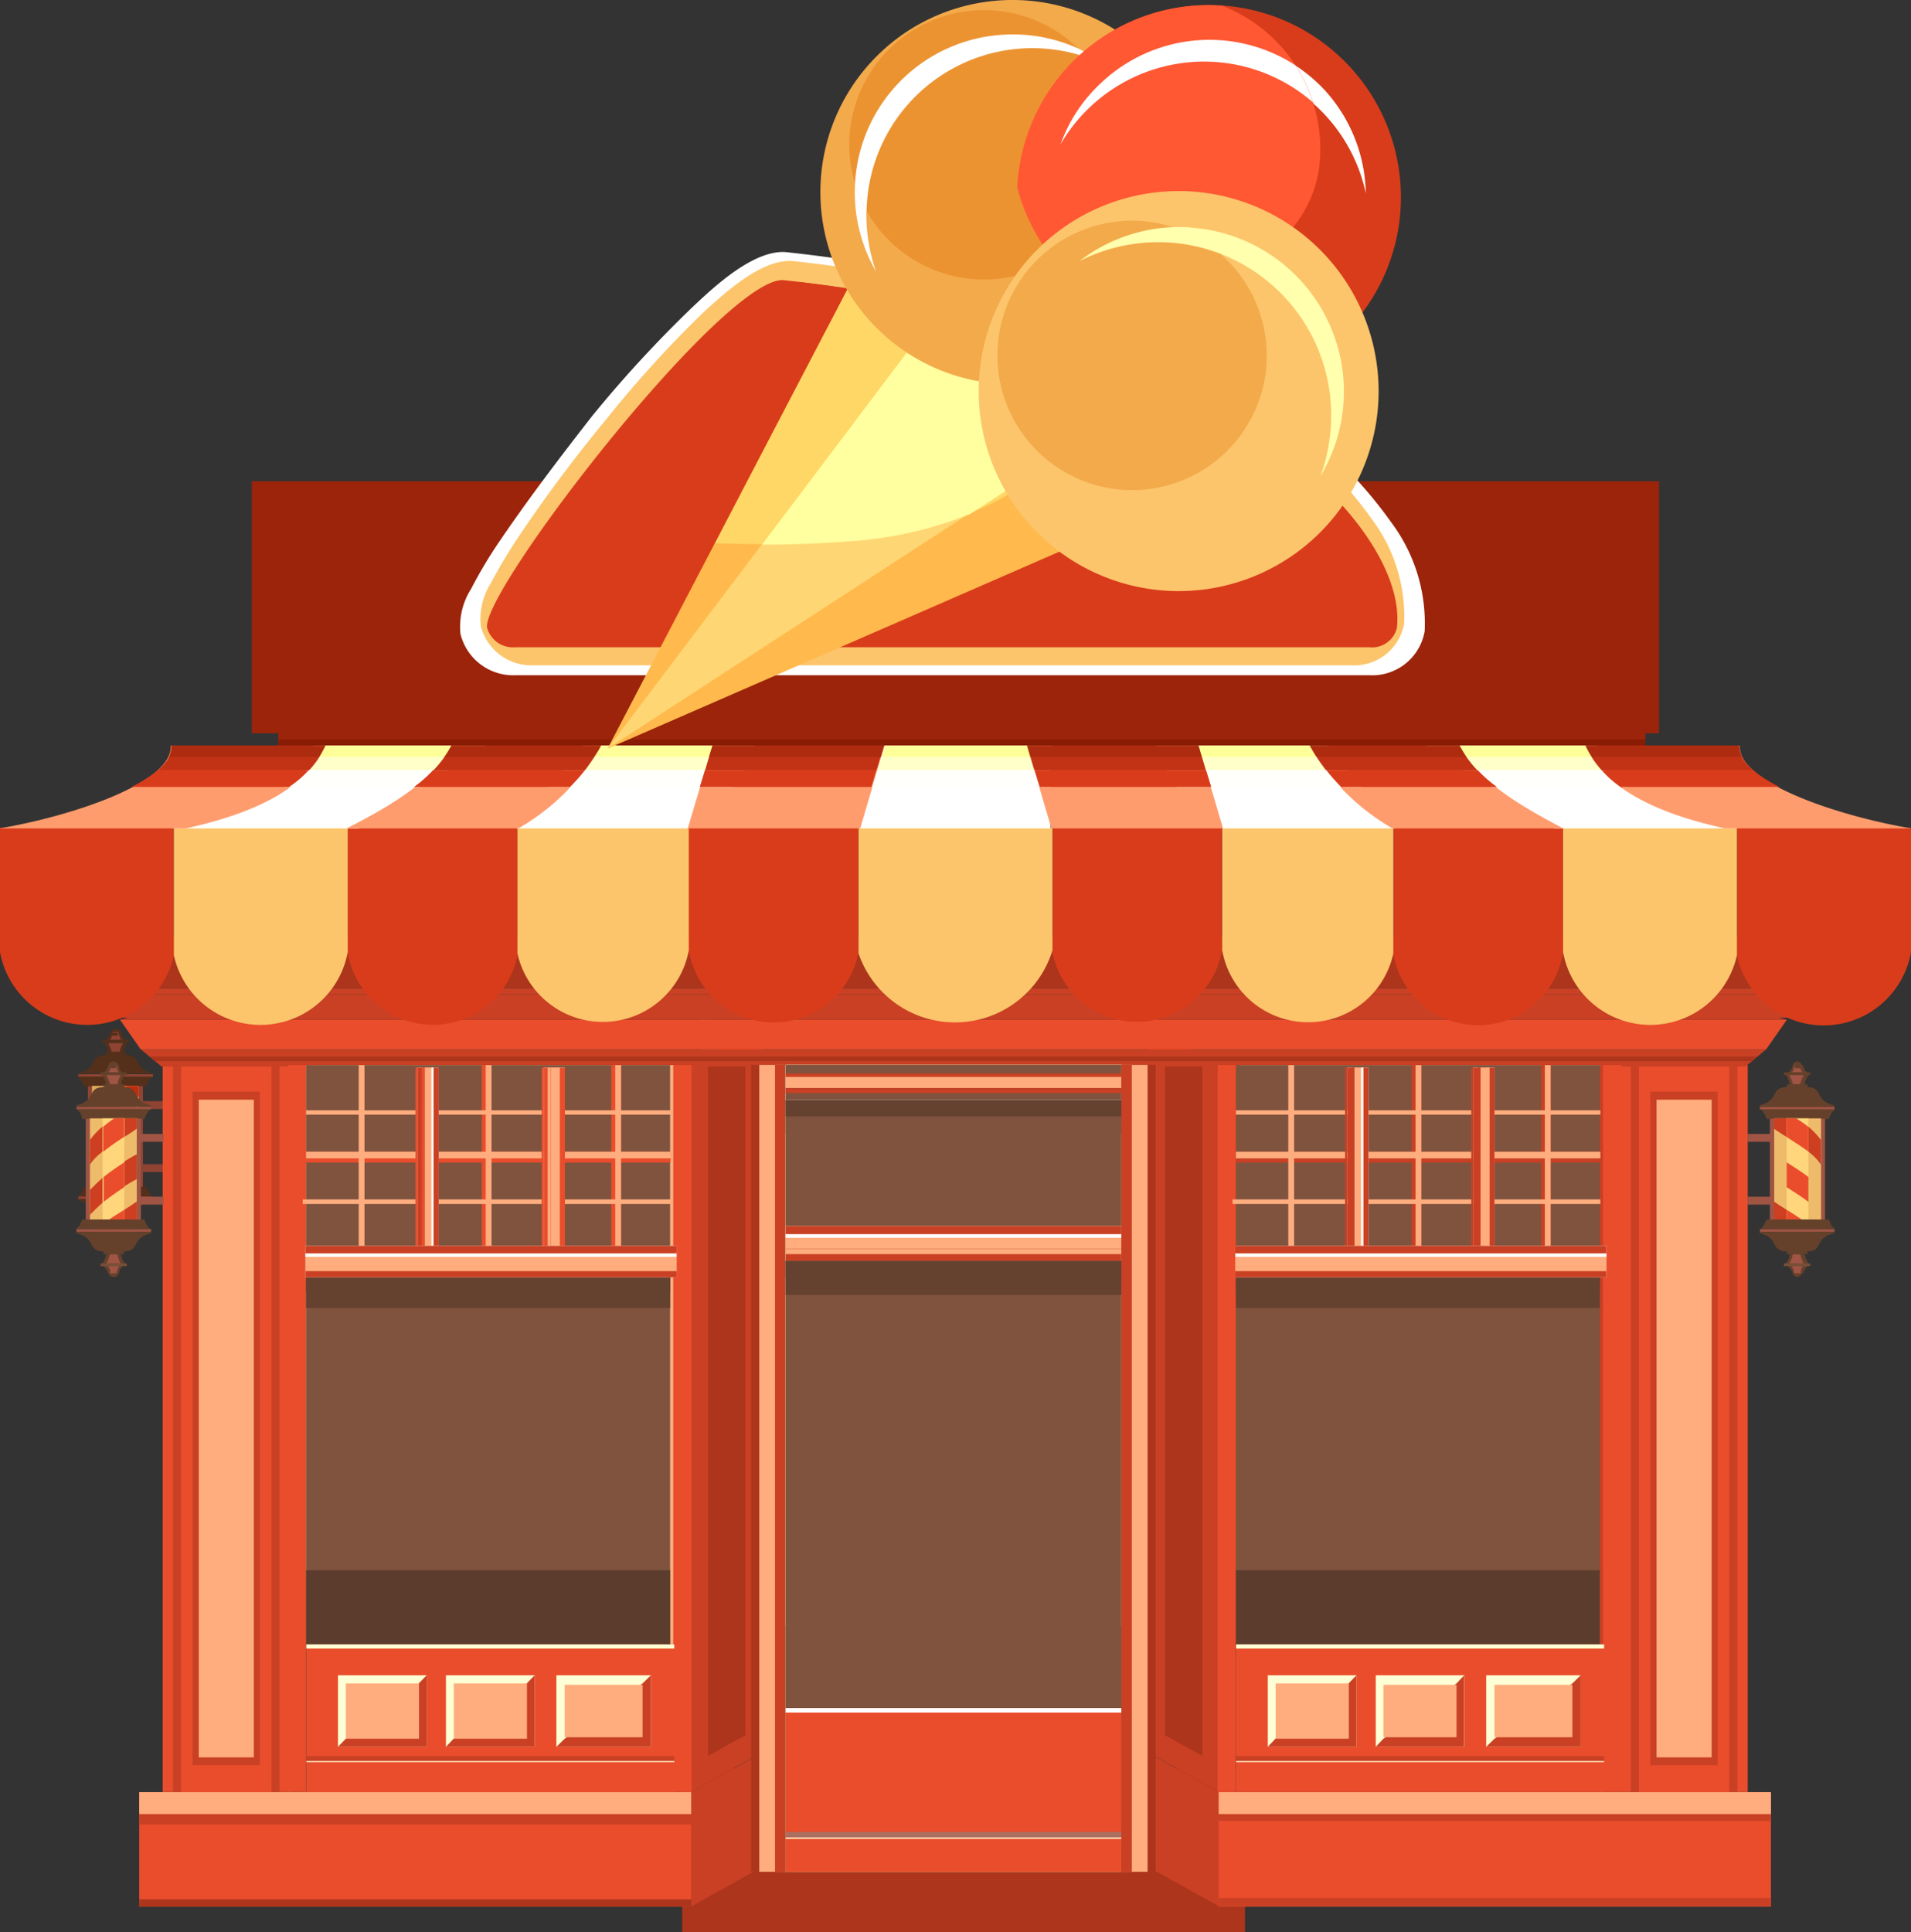 <svg id="Layer_1" data-name="Layer 1" xmlns="http://www.w3.org/2000/svg" viewBox="0 0 92.22 93.22"><rect x="0" y="0" width="92.22" height="93.22" fill="#333333" stroke="none"/><defs><style>.cls-1,.cls-4{fill:#54301a;}.cls-1,.cls-10,.cls-12,.cls-16,.cls-17,.cls-18,.cls-19,.cls-2,.cls-20,.cls-21,.cls-22,.cls-29,.cls-30,.cls-34,.cls-38,.cls-41,.cls-42,.cls-43,.cls-44,.cls-45,.cls-46,.cls-47,.cls-48,.cls-49,.cls-50,.cls-51,.cls-52,.cls-53,.cls-54,.cls-55,.cls-56,.cls-6,.cls-8{fill-rule:evenodd;}.cls-2,.cls-3{fill:#8f4333;}.cls-5{fill:#ddaa59;}.cls-6{fill:#bd2e10;}.cls-41,.cls-7{fill:#fcc56b;}.cls-8{fill:#d93c1b;}.cls-9{fill:#663e26;}.cls-10{fill:#935732;}.cls-11,.cls-16{fill:#ac351c;}.cls-12,.cls-14{fill:#c94024;}.cls-13,.cls-17{fill:#ea4d2c;}.cls-15,.cls-19{fill:#ffad7e;}.cls-18{fill:#753b16;}.cls-20{fill:#fff598;}.cls-21,.cls-37{fill:#f5f5b1;}.cls-22,.cls-28{fill:#7f533e;}.cls-23{fill:#ab6f60;}.cls-24{fill:#ffffd5;}.cls-25,.cls-42{fill:#fff;}.cls-26{fill:#654130;}.cls-27{fill:#fffff5;}.cls-29,.cls-32{fill:#65412b;}.cls-30,.cls-31{fill:#a05444;}.cls-33{fill:#eebb6a;}.cls-34{fill:#ce3f21;}.cls-35{fill:#ffd67c;}.cls-36{fill:#774f37;}.cls-38{fill:#5c3c2d;}.cls-39{fill:#9b240b;}.cls-40{fill:#891c04;}.cls-43{fill:#ff9c6d;}.cls-44{fill:#fffffb;}.cls-45{fill:#ffffc9;}.cls-46{fill:#c23315;}.cls-47{fill:#ffff9a;}.cls-48{fill:#ad2b0f;}.cls-49{fill:#ffb94c;}.cls-50{fill:#ffd674;}.cls-51{fill:#ffd767;}.cls-52{fill:#ffff9f;}.cls-53{fill:#f3aa4b;}.cls-54{fill:#ec9331;}.cls-55{fill:#ff5833;}.cls-56{fill:#ffffad;}</style></defs><path class="cls-1" d="M6.07,49.86a.23.23,0,1,1,0,.45.22.22,0,0,1-.22-.22A.22.22,0,0,1,6.07,49.86Z" transform="translate(-0.49 -0.21)"/><path class="cls-1" d="M6.07,49.86c.08,0,.15.1.15.23s-.07.22-.15.22-.14-.1-.14-.22S6,49.86,6.07,49.86Z" transform="translate(-0.49 -0.21)"/><path class="cls-1" d="M6.56,50.39h-1A.69.69,0,0,0,5.83,50h.49A.64.64,0,0,0,6.56,50.39Z" transform="translate(-0.49 -0.21)"/><path class="cls-1" d="M5.77,50.18,5.83,50h.49a.35.35,0,0,0,.06.14H5.77Z" transform="translate(-0.49 -0.21)"/><path class="cls-2" d="M6.35,50.39H5.8A.77.77,0,0,0,5.93,50h.28A.78.78,0,0,0,6.35,50.39Z" transform="translate(-0.49 -0.21)"/><path class="cls-1" d="M5.9,50.18a.58.58,0,0,0,0-.14h.28a.57.57,0,0,0,0,.14H5.9Z" transform="translate(-0.49 -0.21)"/><rect class="cls-3" x="3.78" y="51.83" width="3.6" height="0.13"/><rect class="cls-3" x="4.48" y="51.83" width="2.21" height="0.13"/><path class="cls-1" d="M7.55,52.63h-3a1.72,1.72,0,0,0-.09-.19.57.57,0,0,0-.23-.28h3.6A1,1,0,0,0,7.55,52.63Z" transform="translate(-0.49 -0.21)"/><path class="cls-1" d="M4.27,52h3.6V52c-1-.23-.47-.87-1.33-.89H5.61c-.86,0-.34.66-1.34.89Z" transform="translate(-0.49 -0.21)"/><path class="cls-1" d="M5,52H7.18c-.77-.16-.39-.94-.87-1H5.84C5.36,51.1,5.74,51.88,5,52Z" transform="translate(-0.49 -0.21)"/><path class="cls-1" d="M6.91,52.63H5.24c0-.07,0-.14-.06-.19a.44.44,0,0,0-.07-.19l-.06-.09h2A1.26,1.26,0,0,0,6.91,52.63Z" transform="translate(-0.49 -0.21)"/><path class="cls-1" d="M6.43,51H5.72a1.42,1.42,0,0,0-.19-.46H6.62A1,1,0,0,0,6.43,51Z" transform="translate(-0.49 -0.21)"/><path class="cls-2" d="M6.26,51H5.89a2.75,2.75,0,0,0-.17-.46h.71A1.08,1.08,0,0,0,6.26,51Z" transform="translate(-0.49 -0.21)"/><rect class="cls-4" x="5.08" y="50.75" width="1" height="0.13"/><rect class="cls-4" x="5.28" y="50.75" width="0.61" height="0.13"/><rect class="cls-4" x="4.95" y="50.17" width="1.27" height="0.13"/><rect class="cls-4" x="5.2" y="50.17" width="0.78" height="0.13"/><rect class="cls-3" x="4.24" y="52.41" width="2.66" height="4.91"/><rect class="cls-5" x="4.44" y="52.39" width="2.26" height="4.95"/><path class="cls-6" d="M7.19,56.61v.94H5.76C6.23,57.22,6.78,56.91,7.19,56.61Z" transform="translate(-0.49 -0.21)"/><path class="cls-6" d="M6.12,52.6H7.19v.5c-.72.52-1.89,1.09-2.26,1.74v-1.2A3.66,3.66,0,0,1,6.12,52.6Z" transform="translate(-0.49 -0.21)"/><path class="cls-6" d="M7.19,54.32v1.2c-.72.52-1.89,1.09-2.26,1.74v-1.2C5.3,55.42,6.47,54.84,7.19,54.32Z" transform="translate(-0.49 -0.21)"/><rect class="cls-7" x="5.05" y="52.39" width="1.05" height="4.95"/><path class="cls-8" d="M6.58,57.55H5.76c.26-.19.55-.37.82-.54Z" transform="translate(-0.49 -0.21)"/><path class="cls-8" d="M6.12,52.6h.46v.9c-.35.23-.73.46-1,.71V53A6.79,6.79,0,0,1,6.12,52.6Z" transform="translate(-0.49 -0.21)"/><path class="cls-8" d="M6.58,55.92c-.35.23-.73.46-1,.71v-1.2c.32-.25.7-.48,1-.71Z" transform="translate(-0.49 -0.21)"/><path class="cls-1" d="M6.07,60.25A.23.23,0,0,0,6.3,60a.22.22,0,0,0-.23-.22.22.22,0,0,0-.22.22A.23.23,0,0,0,6.07,60.25Z" transform="translate(-0.49 -0.21)"/><path class="cls-1" d="M6.07,60.25c.08,0,.15-.11.15-.23s-.07-.22-.15-.22-.14.1-.14.22S6,60.25,6.07,60.25Z" transform="translate(-0.49 -0.21)"/><path class="cls-1" d="M6.56,59.72h-1a.65.65,0,0,1,.24.35h.49A.64.64,0,0,1,6.56,59.72Z" transform="translate(-0.49 -0.21)"/><path class="cls-1" d="M5.77,59.93l.06.14h.49a.35.35,0,0,1,.06-.14H5.77Z" transform="translate(-0.49 -0.21)"/><path class="cls-2" d="M6.35,59.72H5.8a.73.73,0,0,1,.13.35h.28A.78.78,0,0,1,6.35,59.72Z" transform="translate(-0.49 -0.21)"/><path class="cls-2" d="M5.9,59.93a.58.58,0,0,1,0,.14h.28a.57.57,0,0,1,0-.14H5.9Z" transform="translate(-0.49 -0.21)"/><rect class="cls-3" x="3.78" y="57.73" width="3.6" height="0.13"/><rect class="cls-3" x="4.48" y="57.73" width="2.21" height="0.13"/><path class="cls-1" d="M7.55,57.48h-3l-.09.19a.44.44,0,0,1-.12.19.26.26,0,0,1-.11.08h3.6C7.77,57.9,7.66,57.73,7.55,57.48Z" transform="translate(-0.49 -0.21)"/><path class="cls-1" d="M4.27,58.07h3.6v.06c-1,.24-.47.88-1.33.89H5.61c-.86,0-.34-.65-1.34-.89Z" transform="translate(-0.49 -0.21)"/><path class="cls-1" d="M5,58.07H7.18c-.77.15-.39.93-.87,1H5.84C5.36,59,5.74,58.22,5,58.07Z" transform="translate(-0.49 -0.21)"/><path class="cls-1" d="M6.91,57.48H5.24l-.06.19a.44.44,0,0,1-.07.19.18.18,0,0,1-.06.08h2A1.11,1.11,0,0,1,6.91,57.48Z" transform="translate(-0.49 -0.21)"/><path class="cls-1" d="M6.43,59.15H5.72a1.42,1.42,0,0,1-.19.46H6.62A1,1,0,0,1,6.43,59.15Z" transform="translate(-0.49 -0.21)"/><path class="cls-2" d="M6.26,59.15H5.89a2.75,2.75,0,0,1-.17.46h.71A1.08,1.08,0,0,1,6.26,59.15Z" transform="translate(-0.49 -0.21)"/><rect class="cls-4" x="5.08" y="58.81" width="1" height="0.13"/><rect class="cls-9" x="4.95" y="59.39" width="1.27" height="0.13"/><rect class="cls-9" x="5.2" y="59.39" width="0.78" height="0.13"/><rect class="cls-3" x="6.81" y="53.13" width="1.18" height="0.38"/><rect class="cls-3" x="6.81" y="56.17" width="1.18" height="0.38"/><polygon class="cls-10" points="33.87 49.14 35.66 49.65 35.66 82.15 33.87 83.15 33.87 49.14"/><rect class="cls-11" x="32.92" y="85.32" width="27.16" height="7.91"/><polygon class="cls-12" points="33.37 51.38 36.77 49.49 36.77 84.56 33.37 86.45 33.37 51.38"/><rect class="cls-13" x="7.85" y="51.39" width="6.14" height="35.07"/><rect class="cls-14" x="8.35" y="51.39" width="5.14" height="35.07"/><rect class="cls-13" x="8.74" y="51.39" width="4.36" height="35.07"/><rect class="cls-14" x="9.29" y="52.67" width="3.25" height="32.5"/><rect class="cls-13" x="6.72" y="86.47" width="26.65" height="5.52"/><rect class="cls-15" x="6.72" y="86.47" width="26.65" height="1.06"/><rect class="cls-14" x="6.72" y="87.53" width="26.65" height="0.5"/><rect class="cls-11" x="6.72" y="91.64" width="26.65" height="0.35"/><polygon class="cls-12" points="35.08 85.51 36.78 84.56 36.78 90.08 33.36 91.98 33.36 86.47 35.08 85.51"/><polygon class="cls-16" points="35.08 50.97 35.97 51.22 35.97 83.72 35.08 84.21 34.17 84.72 34.17 50.71 35.08 50.97"/><polygon class="cls-12" points="55.41 90.08 58.83 91.98 58.83 86.47 55.41 84.56 55.41 90.08"/><polygon class="cls-12" points="58.82 51.38 55.42 49.49 55.42 84.56 58.82 86.45 58.82 51.38"/><polygon class="cls-16" points="58.02 50.71 56.22 51.22 56.22 83.72 58.02 84.72 58.02 50.71"/><rect class="cls-13" x="78.2" y="51.39" width="6.14" height="35.07"/><rect class="cls-14" x="78.7" y="51.39" width="5.14" height="35.07"/><rect class="cls-13" x="79.09" y="51.39" width="4.36" height="35.07"/><rect class="cls-14" x="79.64" y="52.67" width="3.25" height="32.5"/><rect class="cls-15" x="79.94" y="53.06" width="2.66" height="31.73"/><rect class="cls-13" x="58.81" y="86.47" width="26.65" height="5.52"/><rect class="cls-15" x="58.81" y="86.47" width="26.65" height="1.06"/><rect class="cls-14" x="58.81" y="91.58" width="26.65" height="0.4"/><rect class="cls-14" x="58.81" y="87.53" width="26.65" height="0.33"/><polygon class="cls-12" points="84.23 51.46 7.8 51.46 6.79 50.63 85.23 50.63 84.23 51.46"/><polygon class="cls-16" points="7.47 51.2 7.21 50.98 84.81 50.98 84.55 51.2 7.47 51.2"/><polygon class="cls-17" points="86.23 49.2 5.79 49.2 6.79 50.63 85.23 50.63 86.23 49.2"/><polygon class="cls-12" points="86.23 49.2 5.79 49.2 6.79 48.93 85.23 48.93 86.23 49.2"/><polygon class="cls-18" points="74.84 48.76 17.18 48.76 17.9 48.49 74.13 48.49 74.84 48.76"/><rect class="cls-14" x="4.61" y="47.98" width="82.8" height="1.12"/><rect class="cls-14" x="4.61" y="47.68" width="82.8" height="0.3"/><rect class="cls-11" x="4.61" y="45.15" width="82.8" height="2.53"/><polygon class="cls-16" points="55.77 51.38 36.25 51.38 36.25 82.74 36.25 90.31 55.77 90.31 55.77 51.38"/><polygon class="cls-19" points="55.38 51.38 36.64 51.38 36.64 82.74 36.64 90.31 55.38 90.31 55.38 51.38"/><polygon class="cls-12" points="54.62 51.38 37.4 51.38 37.4 82.74 37.4 90.31 54.62 90.31 54.62 51.38"/><polygon class="cls-20" points="37.91 90.31 54.11 90.31 54.11 51.38 37.91 51.38 37.91 82.74 37.91 90.31"/><polygon class="cls-21" points="37.91 90.31 54.11 90.31 54.11 51.38 37.91 51.38 37.91 82.74 37.91 90.31"/><polygon class="cls-22" points="37.91 90.31 54.11 90.31 54.11 51.38 37.91 51.38 37.91 82.74 37.91 90.31"/><polygon class="cls-22" points="54.11 78.44 37.91 78.44 37.91 82.74 37.91 90.31 54.11 90.31 54.11 78.44"/><polygon class="cls-17" points="54.11 82.41 37.91 82.41 37.91 82.74 37.91 90.31 54.11 90.31 54.11 82.41"/><rect class="cls-13" x="37.91" y="88.66" width="16.2" height="1.65"/><rect class="cls-23" x="37.91" y="88.39" width="16.2" height="0.27"/><rect class="cls-24" x="37.91" y="88.66" width="16.2" height="0.06"/><rect class="cls-25" x="37.91" y="82.41" width="16.2" height="0.22"/><rect class="cls-26" x="37.91" y="60.83" width="16.2" height="1.65"/><rect class="cls-26" x="37.91" y="60.83" width="16.2" height="0.81"/><rect class="cls-27" x="37.91" y="59.15" width="16.2" height="1.68"/><rect class="cls-14" x="37.91" y="59.15" width="16.2" height="1.68"/><rect class="cls-15" x="37.91" y="59.55" width="16.2" height="0.71"/><rect class="cls-15" x="37.91" y="60.27" width="16.2" height="0.24"/><rect class="cls-25" x="37.91" y="59.55" width="16.2" height="0.17"/><rect class="cls-28" x="37.91" y="53.06" width="16.2" height="1.64"/><rect class="cls-26" x="37.91" y="53.06" width="16.2" height="0.81"/><rect class="cls-27" x="37.91" y="51.38" width="16.2" height="1.68"/><rect class="cls-28" x="37.91" y="51.38" width="16.2" height="1.68"/><rect class="cls-15" x="37.91" y="51.79" width="16.2" height="0.71"/><rect class="cls-14" x="37.91" y="52.5" width="16.2" height="0.24"/><rect class="cls-14" x="37.91" y="51.79" width="16.2" height="0.17"/><path class="cls-29" d="M87.22,51.43a.22.22,0,0,0-.22.23.22.22,0,0,0,.44,0A.22.22,0,0,0,87.22,51.43Z" transform="translate(-0.49 -0.21)"/><path class="cls-29" d="M87.22,51.43c-.08,0-.14.1-.14.23s.06.22.14.22.14-.1.14-.22S87.3,51.43,87.22,51.43Z" transform="translate(-0.49 -0.21)"/><path class="cls-29" d="M86.74,52h1a.62.62,0,0,1-.23-.35H87A.67.67,0,0,1,86.74,52Z" transform="translate(-0.49 -0.21)"/><path class="cls-29" d="M87.52,51.75a.58.58,0,0,1,0-.14H87a.58.58,0,0,1,0,.14h.6Z" transform="translate(-0.49 -0.21)"/><path class="cls-30" d="M86.94,52h.56a.68.68,0,0,1-.14-.35h-.28A.78.78,0,0,1,86.94,52Z" transform="translate(-0.49 -0.21)"/><path class="cls-29" d="M87.39,51.75l0-.14h-.28l0,.14h.34Z" transform="translate(-0.49 -0.21)"/><rect class="cls-31" x="84.93" y="53.4" width="3.6" height="0.13"/><rect class="cls-31" x="85.63" y="53.4" width="2.2" height="0.13"/><path class="cls-29" d="M85.74,54.2h3l.09-.19a.38.38,0,0,1,.13-.19.28.28,0,0,1,.1-.09h-3.6A1,1,0,0,1,85.74,54.2Z" transform="translate(-0.49 -0.21)"/><path class="cls-29" d="M89,53.61h-3.6v-.07c1-.23.47-.87,1.33-.88h.94c.86,0,.33.65,1.33.88Z" transform="translate(-0.49 -0.21)"/><path class="cls-29" d="M88.32,53.61h-2.2c.76-.16.38-.94.86-1h.47C87.93,52.67,87.56,53.45,88.32,53.61Z" transform="translate(-0.49 -0.21)"/><path class="cls-29" d="M86.38,54.2h1.68a1.05,1.05,0,0,1,0-.19.44.44,0,0,1,.07-.19l.06-.09h-2A1.1,1.1,0,0,1,86.38,54.2Z" transform="translate(-0.49 -0.21)"/><path class="cls-29" d="M86.86,52.53h.71a1.41,1.41,0,0,1,.2-.46h-1.1A1,1,0,0,1,86.86,52.53Z" transform="translate(-0.49 -0.21)"/><path class="cls-30" d="M87,52.53h.36a2.75,2.75,0,0,1,.17-.46h-.71A1,1,0,0,1,87,52.53Z" transform="translate(-0.49 -0.21)"/><rect class="cls-32" x="86.23" y="52.32" width="1" height="0.13"/><rect class="cls-32" x="86.42" y="52.32" width="0.61" height="0.13"/><rect class="cls-32" x="86.09" y="51.74" width="1.27" height="0.13"/><rect class="cls-32" x="86.34" y="51.74" width="0.78" height="0.13"/><rect class="cls-31" x="85.41" y="53.98" width="2.66" height="4.91"/><rect class="cls-33" x="85.62" y="53.96" width="2.26" height="4.95"/><path class="cls-34" d="M86.1,58.18v.94h1.44C87.07,58.79,86.51,58.48,86.1,58.18Z" transform="translate(-0.49 -0.21)"/><path class="cls-34" d="M87.17,54.17H86.1v.5c.73.52,1.89,1.09,2.26,1.74v-1.2A3.67,3.67,0,0,0,87.17,54.17Z" transform="translate(-0.49 -0.21)"/><rect class="cls-35" x="86.22" y="53.96" width="1.05" height="4.95"/><path class="cls-17" d="M86.71,59.12h.83c-.27-.19-.56-.37-.83-.54Z" transform="translate(-0.49 -0.21)"/><path class="cls-17" d="M87.17,54.17h-.46v.9c.35.23.73.46,1.05.71v-1.2A6.79,6.79,0,0,0,87.17,54.17Z" transform="translate(-0.49 -0.21)"/><path class="cls-17" d="M86.71,57.49c.35.23.73.46,1.05.71V57c-.32-.25-.7-.48-1.05-.71Z" transform="translate(-0.49 -0.21)"/><path class="cls-29" d="M87.22,61.82a.22.22,0,0,1-.22-.23.22.22,0,1,1,.44,0A.22.22,0,0,1,87.22,61.82Z" transform="translate(-0.49 -0.21)"/><path class="cls-29" d="M87.22,61.82c-.08,0-.14-.1-.14-.23s.06-.22.14-.22.14.1.14.22S87.3,61.82,87.22,61.82Z" transform="translate(-0.49 -0.21)"/><path class="cls-29" d="M86.74,61.29h1a.62.62,0,0,0-.23.35H87A.67.67,0,0,0,86.74,61.29Z" transform="translate(-0.49 -0.21)"/><path class="cls-29" d="M87.52,61.5a.58.58,0,0,0,0,.14H87a.58.58,0,0,0,0-.14h.6Z" transform="translate(-0.49 -0.21)"/><path class="cls-30" d="M86.94,61.29h.56a.68.68,0,0,0-.14.35h-.28A.78.78,0,0,0,86.94,61.29Z" transform="translate(-0.49 -0.21)"/><path class="cls-30" d="M87.39,61.5l0,.14h-.28l0-.14h.34Z" transform="translate(-0.49 -0.21)"/><rect class="cls-31" x="84.93" y="59.3" width="3.6" height="0.13"/><rect class="cls-31" x="85.63" y="59.3" width="2.2" height="0.13"/><path class="cls-29" d="M85.74,59.05h3l.09.19a.38.38,0,0,0,.13.19.19.19,0,0,0,.1.08h-3.6C85.52,59.47,85.63,59.3,85.74,59.05Z" transform="translate(-0.49 -0.21)"/><path class="cls-29" d="M89,59.64h-3.6v.07c1,.23.47.87,1.33.88h.94c.86,0,.33-.65,1.33-.88Z" transform="translate(-0.49 -0.21)"/><path class="cls-29" d="M88.32,59.64h-2.2c.76.16.38.94.86,1h.47C87.93,60.58,87.56,59.8,88.32,59.64Z" transform="translate(-0.49 -0.21)"/><path class="cls-29" d="M86.38,59.05h1.68a1.05,1.05,0,0,0,0,.19.44.44,0,0,0,.07.19.18.18,0,0,0,.06.08h-2A1,1,0,0,0,86.38,59.05Z" transform="translate(-0.49 -0.21)"/><path class="cls-29" d="M86.86,60.72h.71a1.41,1.41,0,0,0,.2.46h-1.1A1,1,0,0,0,86.86,60.72Z" transform="translate(-0.49 -0.21)"/><path class="cls-30" d="M87,60.72h.36a2.75,2.75,0,0,0,.17.46h-.71A1,1,0,0,0,87,60.72Z" transform="translate(-0.49 -0.21)"/><rect class="cls-32" x="86.23" y="60.38" width="1" height="0.13"/><rect class="cls-36" x="86.09" y="60.96" width="1.27" height="0.13"/><rect class="cls-36" x="86.34" y="60.96" width="0.78" height="0.13"/><rect class="cls-31" x="84.33" y="54.71" width="1.18" height="0.38"/><rect class="cls-31" x="84.33" y="57.74" width="1.18" height="0.38"/><polygon class="cls-17" points="33.38 51.39 13.89 51.39 13.89 79.64 13.89 86.46 33.38 86.46 33.38 51.39"/><rect class="cls-15" x="14.77" y="51.39" width="17.72" height="35.07"/><rect class="cls-37" x="15" y="51.39" width="17.34" height="35.07"/><rect class="cls-28" x="14.77" y="51.39" width="17.57" height="35.07"/><polygon class="cls-38" points="32.34 75.76 14.77 75.76 14.77 79.35 14.77 86.46 32.34 86.46 32.34 75.76"/><rect class="cls-26" x="14.77" y="61.63" width="17.57" height="1.48"/><rect class="cls-26" x="14.77" y="61.63" width="17.57" height="0.73"/><rect class="cls-13" x="14.77" y="55.57" width="17.59" height="0.52"/><rect class="cls-13" x="23.25" y="51.39" width="0.47" height="8.89"/><rect class="cls-13" x="29.5" y="51.39" width="0.47" height="8.89"/><rect class="cls-15" x="14.77" y="55.57" width="17.59" height="0.32"/><rect class="cls-15" x="14.77" y="53.57" width="17.59" height="0.21"/><rect class="cls-15" x="14.61" y="57.87" width="17.75" height="0.22"/><rect class="cls-15" x="23.44" y="51.39" width="0.28" height="8.89"/><rect class="cls-15" x="29.69" y="51.39" width="0.28" height="8.89"/><rect class="cls-15" x="17.31" y="51.39" width="0.28" height="8.89"/><rect class="cls-13" x="14.78" y="79.34" width="17.76" height="7.12"/><rect class="cls-13" x="14.83" y="84.97" width="17.66" height="1.49"/><rect class="cls-14" x="14.78" y="84.73" width="17.76" height="0.24"/><rect class="cls-24" x="14.78" y="84.97" width="17.76" height="0.05"/><rect class="cls-24" x="14.78" y="79.34" width="17.76" height="0.2"/><rect class="cls-27" x="26.24" y="51.51" width="1.02" height="9.41"/><rect class="cls-13" x="26.24" y="51.51" width="1.02" height="9.4"/><rect class="cls-15" x="26.58" y="51.51" width="0.43" height="9.4"/><rect class="cls-15" x="26.43" y="51.51" width="0.14" height="9.4"/><rect class="cls-15" x="26.91" y="51.51" width="0.1" height="9.4"/><rect class="cls-13" x="26.14" y="51.51" width="0.1" height="9.4"/><rect class="cls-27" x="20.15" y="51.51" width="1.02" height="9.41"/><rect class="cls-14" x="20.15" y="51.51" width="1.02" height="9.44"/><rect class="cls-15" x="20.49" y="51.51" width="0.43" height="9.44"/><rect class="cls-13" x="20.35" y="51.51" width="0.14" height="9.44"/><rect class="cls-25" x="20.82" y="51.51" width="0.1" height="9.44"/><rect class="cls-13" x="20.05" y="51.51" width="0.1" height="9.44"/><rect class="cls-27" x="14.74" y="60.11" width="17.91" height="1.52"/><rect class="cls-14" x="14.74" y="60.11" width="17.91" height="1.52"/><rect class="cls-15" x="14.74" y="60.48" width="17.91" height="0.64"/><rect class="cls-15" x="14.74" y="61.12" width="17.91" height="0.21"/><rect class="cls-25" x="14.74" y="60.48" width="17.91" height="0.16"/><rect class="cls-24" x="26.85" y="80.83" width="4.56" height="3.45"/><polygon class="cls-12" points="31.41 80.83 31.01 81.22 27.25 83.89 26.85 84.28 31.41 84.28 31.41 80.83"/><rect class="cls-15" x="27.25" y="81.29" width="3.76" height="2.53"/><rect class="cls-24" x="21.52" y="80.83" width="4.28" height="3.45"/><polygon class="cls-12" points="25.8 80.83 25.42 81.22 21.89 83.89 21.52 84.28 25.8 84.28 25.8 80.83"/><rect class="cls-15" x="21.9" y="81.22" width="3.53" height="2.67"/><rect class="cls-24" x="16.31" y="80.83" width="4.28" height="3.45"/><polygon class="cls-12" points="20.59 80.83 20.21 81.22 16.69 83.89 16.31 84.28 20.59 84.28 20.59 80.83"/><rect class="cls-15" x="16.69" y="81.22" width="3.53" height="2.67"/><polygon class="cls-17" points="78.24 51.39 58.76 51.39 58.76 79.64 58.76 86.46 78.24 86.46 78.24 51.39"/><rect class="cls-14" x="59.64" y="51.39" width="17.72" height="35.07"/><rect class="cls-37" x="59.86" y="51.39" width="17.34" height="35.07"/><rect class="cls-28" x="59.64" y="51.39" width="17.57" height="35.07"/><polygon class="cls-38" points="77.2 75.76 59.64 75.76 59.64 79.35 59.64 86.46 77.2 86.46 77.2 75.76"/><rect class="cls-26" x="59.64" y="61.63" width="17.57" height="1.48"/><rect class="cls-26" x="59.64" y="61.63" width="17.57" height="0.73"/><rect class="cls-14" x="59.64" y="55.57" width="17.59" height="0.52"/><rect class="cls-14" x="68.12" y="51.39" width="0.47" height="8.89"/><rect class="cls-14" x="74.37" y="51.39" width="0.47" height="8.89"/><rect class="cls-15" x="59.64" y="55.57" width="17.59" height="0.32"/><rect class="cls-15" x="59.64" y="53.57" width="17.59" height="0.21"/><rect class="cls-15" x="59.48" y="57.87" width="17.75" height="0.22"/><rect class="cls-15" x="68.31" y="51.39" width="0.28" height="8.89"/><rect class="cls-15" x="74.55" y="51.39" width="0.28" height="8.89"/><rect class="cls-15" x="62.17" y="51.39" width="0.28" height="8.89"/><rect class="cls-13" x="59.65" y="79.34" width="17.76" height="7.12"/><rect class="cls-14" x="59.65" y="84.73" width="17.76" height="0.24"/><rect class="cls-24" x="59.65" y="84.97" width="17.76" height="0.05"/><rect class="cls-24" x="59.65" y="79.34" width="17.76" height="0.2"/><rect class="cls-27" x="71.1" y="51.51" width="1.02" height="9.41"/><rect class="cls-14" x="71.1" y="51.51" width="1.02" height="9.4"/><rect class="cls-15" x="71.44" y="51.51" width="0.43" height="9.4"/><rect class="cls-14" x="71.3" y="51.51" width="0.14" height="9.4"/><rect class="cls-15" x="71.77" y="51.51" width="0.11" height="9.4"/><rect class="cls-14" x="71" y="51.51" width="0.1" height="9.4"/><rect class="cls-27" x="65.02" y="51.51" width="1.02" height="9.41"/><rect class="cls-14" x="65.02" y="51.51" width="1.02" height="9.44"/><rect class="cls-15" x="65.36" y="51.51" width="0.43" height="9.44"/><rect class="cls-14" x="65.21" y="51.51" width="0.14" height="9.44"/><rect class="cls-25" x="65.68" y="51.51" width="0.11" height="9.44"/><rect class="cls-14" x="64.91" y="51.51" width="0.1" height="9.44"/><rect class="cls-27" x="59.61" y="60.11" width="17.91" height="1.52"/><rect class="cls-14" x="59.61" y="60.11" width="17.91" height="1.52"/><rect class="cls-15" x="59.61" y="60.48" width="17.91" height="0.64"/><rect class="cls-15" x="59.61" y="61.12" width="17.91" height="0.21"/><rect class="cls-25" x="59.61" y="60.48" width="17.91" height="0.16"/><rect class="cls-24" x="71.72" y="80.83" width="4.56" height="3.45"/><polygon class="cls-12" points="76.28 80.83 75.88 81.22 72.12 83.89 71.72 84.28 76.28 84.28 76.28 80.83"/><rect class="cls-15" x="72.12" y="81.29" width="3.76" height="2.53"/><rect class="cls-24" x="66.39" y="80.83" width="4.28" height="3.45"/><polygon class="cls-12" points="70.66 80.83 70.29 81.22 66.76 83.89 66.39 84.28 70.66 84.28 70.66 80.83"/><rect class="cls-15" x="66.76" y="81.29" width="3.53" height="2.53"/><rect class="cls-24" x="61.18" y="80.83" width="4.28" height="3.45"/><polygon class="cls-12" points="65.46 80.83 65.08 81.22 61.55 83.89 61.18 84.28 65.46 84.28 65.46 80.83"/><rect class="cls-15" x="61.56" y="81.22" width="3.53" height="2.67"/><path class="cls-29" d="M6,51.43a.22.22,0,0,1,.22.23.22.22,0,0,1-.22.22.23.23,0,1,1,0-.45Z" transform="translate(-0.49 -0.21)"/><path class="cls-29" d="M6,51.43c.07,0,.14.1.14.23s-.07.22-.14.22-.15-.1-.15-.22S5.9,51.43,6,51.43Z" transform="translate(-0.49 -0.21)"/><path class="cls-29" d="M6.46,52h-1a.64.64,0,0,0,.24-.35h.49A.64.64,0,0,0,6.46,52Z" transform="translate(-0.49 -0.21)"/><path class="cls-29" d="M5.67,51.75a.35.35,0,0,0,.06-.14h.49a.35.35,0,0,0,.06.14H5.67Z" transform="translate(-0.49 -0.21)"/><path class="cls-30" d="M6.25,52H5.7a.67.67,0,0,0,.13-.35h.29A.67.67,0,0,0,6.25,52Z" transform="translate(-0.49 -0.21)"/><path class="cls-29" d="M5.8,51.75a.32.32,0,0,0,0-.14h.29a.32.32,0,0,0,0,.14H5.8Z" transform="translate(-0.49 -0.21)"/><rect class="cls-31" x="3.69" y="53.4" width="3.6" height="0.13"/><rect class="cls-31" x="4.39" y="53.4" width="2.2" height="0.13"/><path class="cls-29" d="M7.46,54.2h-3L4.41,54a.59.59,0,0,0-.13-.19.41.41,0,0,0-.1-.09h3.6A.94.94,0,0,0,7.46,54.2Z" transform="translate(-0.49 -0.21)"/><path class="cls-29" d="M4.17,53.61H7.78v-.07c-1-.23-.48-.87-1.34-.88H5.51c-.86,0-.33.65-1.34.88Z" transform="translate(-0.49 -0.21)"/><path class="cls-29" d="M4.87,53.61H7.08c-.77-.16-.39-.94-.87-1H5.74C5.26,52.67,5.64,53.45,4.87,53.61Z" transform="translate(-0.49 -0.21)"/><path class="cls-29" d="M6.82,54.2H5.14a1.8,1.8,0,0,1,0-.19A1.07,1.07,0,0,0,5,53.82L5,53.73H7A1.1,1.1,0,0,0,6.82,54.2Z" transform="translate(-0.49 -0.21)"/><path class="cls-29" d="M6.33,52.53H5.62a1.42,1.42,0,0,0-.19-.46h1.1A.89.89,0,0,0,6.33,52.53Z" transform="translate(-0.49 -0.21)"/><path class="cls-30" d="M6.16,52.53H5.8a2.1,2.1,0,0,0-.18-.46h.71A1.08,1.08,0,0,0,6.16,52.53Z" transform="translate(-0.49 -0.21)"/><rect class="cls-32" x="4.99" y="52.32" width="1" height="0.13"/><rect class="cls-32" x="5.18" y="52.32" width="0.61" height="0.13"/><rect class="cls-32" x="4.85" y="51.74" width="1.27" height="0.13"/><rect class="cls-32" x="5.1" y="51.74" width="0.78" height="0.13"/><rect class="cls-31" x="4.14" y="53.98" width="2.66" height="4.91"/><rect class="cls-33" x="4.34" y="53.96" width="2.26" height="4.95"/><path class="cls-34" d="M7.09,58.18v.94H5.66C6.13,58.79,6.68,58.48,7.09,58.18Z" transform="translate(-0.49 -0.21)"/><path class="cls-34" d="M6,54.17H7.09v.5c-.72.52-1.88,1.09-2.26,1.74v-1.2A3.89,3.89,0,0,1,6,54.17Z" transform="translate(-0.49 -0.21)"/><path class="cls-34" d="M7.09,55.9v1.2a8.75,8.75,0,0,0-2.26,1.73v-1.2A8.75,8.75,0,0,1,7.09,55.9Z" transform="translate(-0.49 -0.21)"/><rect class="cls-35" x="4.95" y="53.96" width="1.05" height="4.95"/><path class="cls-17" d="M6.49,59.12H5.66c.26-.19.55-.37.83-.54Z" transform="translate(-0.49 -0.21)"/><path class="cls-17" d="M6,54.17h.47v.9a12,12,0,0,0-1,.71v-1.2C5.62,54.44,5.82,54.3,6,54.17Z" transform="translate(-0.49 -0.21)"/><path class="cls-17" d="M6.49,57.49a12,12,0,0,0-1,.71V57a12,12,0,0,1,1-.71Z" transform="translate(-0.49 -0.21)"/><path class="cls-29" d="M6,61.82a.22.22,0,0,0,.22-.23A.22.22,0,0,0,6,61.37a.23.23,0,1,0,0,.45Z" transform="translate(-0.49 -0.21)"/><path class="cls-29" d="M6,61.82c.07,0,.14-.1.14-.23s-.07-.22-.14-.22-.15.1-.15.22S5.9,61.82,6,61.82Z" transform="translate(-0.49 -0.21)"/><path class="cls-29" d="M6.46,61.29h-1a.64.64,0,0,1,.24.35h.49A.64.64,0,0,1,6.46,61.29Z" transform="translate(-0.49 -0.21)"/><path class="cls-29" d="M5.67,61.5a.35.35,0,0,1,.06.14h.49a.35.35,0,0,1,.06-.14H5.67Z" transform="translate(-0.49 -0.21)"/><path class="cls-30" d="M6.25,61.29H5.7a.67.67,0,0,1,.13.35h.29A.67.67,0,0,1,6.25,61.29Z" transform="translate(-0.49 -0.21)"/><path class="cls-30" d="M5.8,61.5a.32.32,0,0,1,0,.14h.29a.32.32,0,0,1,0-.14H5.8Z" transform="translate(-0.49 -0.21)"/><rect class="cls-31" x="3.69" y="59.3" width="3.6" height="0.13"/><rect class="cls-31" x="4.39" y="59.3" width="2.2" height="0.13"/><path class="cls-29" d="M7.46,59.05h-3l-.09.19a.59.59,0,0,1-.13.19.24.24,0,0,1-.1.08h3.6A.85.85,0,0,1,7.46,59.05Z" transform="translate(-0.49 -0.21)"/><path class="cls-29" d="M4.17,59.64H7.78v.07c-1,.23-.48.87-1.34.88H5.51c-.86,0-.33-.65-1.34-.88Z" transform="translate(-0.49 -0.21)"/><path class="cls-29" d="M4.87,59.64H7.08c-.77.16-.39.94-.87,1H5.74C5.26,60.58,5.64,59.8,4.87,59.64Z" transform="translate(-0.49 -0.21)"/><path class="cls-29" d="M6.82,59.05H5.14a1.8,1.8,0,0,0,0,.19,1.07,1.07,0,0,1-.07.19.18.18,0,0,1-.06.08H7A1,1,0,0,1,6.82,59.05Z" transform="translate(-0.49 -0.21)"/><path class="cls-29" d="M6.33,60.72H5.62a1.42,1.42,0,0,1-.19.46h1.1A.89.89,0,0,1,6.33,60.72Z" transform="translate(-0.49 -0.21)"/><path class="cls-30" d="M6.16,60.72H5.8a2.1,2.1,0,0,1-.18.46h.71A1.08,1.08,0,0,1,6.16,60.72Z" transform="translate(-0.49 -0.21)"/><rect class="cls-32" x="4.99" y="60.38" width="1" height="0.13"/><rect class="cls-36" x="4.85" y="60.96" width="1.27" height="0.13"/><rect class="cls-36" x="5.1" y="60.96" width="0.78" height="0.13"/><rect class="cls-31" x="6.71" y="54.71" width="1.18" height="0.38"/><rect class="cls-31" x="6.71" y="57.74" width="1.18" height="0.38"/><rect class="cls-15" x="9.59" y="53.06" width="2.66" height="31.73"/><rect class="cls-39" x="12.15" y="23.22" width="67.91" height="12.16"/><rect class="cls-40" x="13.43" y="35.19" width="65.97" height="1.46"/><rect class="cls-39" x="13.43" y="35.19" width="65.97" height="0.49"/><path class="cls-8" d="M67.74,40.15h8.18v6a4.15,4.15,0,0,1-8.18.15V40.15Zm16.57,0h8.4v6a4.28,4.28,0,0,1-8.4.15V40.15Zm-75.43,0H.49v6a4.28,4.28,0,0,0,8.39.15V40.15Zm16.58,0H17.27v6a4.16,4.16,0,0,0,8.19.15V40.15Zm16.45,0H33.73v5.91a4.16,4.16,0,0,0,8.18.15V40.15Zm9.38,0h8.17v5.91a4.16,4.16,0,0,1-8.17.15Z" transform="translate(-0.49 -0.21)"/><path class="cls-41" d="M84.31,40.15H75.92v6a4.28,4.28,0,0,0,8.39.15V40.15Zm-75.43,0h8.39v6a4.28,4.28,0,0,1-8.39.15V40.15Zm16.58,0h8.27v5.91a4.22,4.22,0,0,1-8.27.15V40.15Zm16.46,0h9.36v5.91a4.92,4.92,0,0,1-9.36.15V40.15Zm25.81,0H59.47v5.91a4.21,4.21,0,0,0,8.26.15Z" transform="translate(-0.49 -0.21)"/><path class="cls-42" d="M77.58,36.18H69.3l6.2,4h8.84c-3.15-.52-6.87-2.12-6.76-4Zm-62,0H23.9l-6.09,4h-9c3.15-.52,6.88-2.12,6.77-4Zm13,0h8.27a7,7,0,0,1-3.21,4H25.41l3.21-4Zm22.57,0h-8l-1.19,4h9.23v-4Zm13.39,0H56.3a7,7,0,0,0,3.21,4h8.28Z" transform="translate(-0.49 -0.21)"/><path class="cls-43" d="M8.77,36.18H16.2c-.89,2-3.27,3.24-6.75,4h-9c3.15-.52,8.39-2.12,8.28-4Zm75.65,0H77c.89,2,3.27,3.24,6.74,4h9c-3.16-.52-8.4-2.12-8.29-4Zm-20.73,0h7.24c.89,1.72,2.89,2.89,5,4H67.69a10.8,10.8,0,0,1-4-4Zm-34.19,0H22.27c-.89,1.72-2.89,2.89-5.05,4H25.5a10.73,10.73,0,0,0,4-4Zm13.64,0H34.87l-1.19,4H42l1.18-4Zm6.91,0h8.28l1.18,4H51.23Z" transform="translate(-0.49 -0.21)"/><path class="cls-44" d="M77.58,36.18H69.3l3.18,2H79c-.89-.6-1.46-1.3-1.41-2Zm-63.37,2h6.56l3.13-2H15.62c0,.74-.52,1.44-1.41,2Zm12.76,0h8.89a6.33,6.33,0,0,0,1-2H28.62l-1.65,2Zm15.57,0h8.65v-2h-8l-.61,2Zm14.8,0h8.89l-1.65-2H56.3A6.35,6.35,0,0,0,57.34,38.22Z" transform="translate(-0.49 -0.21)"/><path class="cls-8" d="M8.77,36.18H16.2a5.08,5.08,0,0,1-1.76,2H6.84c1.18-.6,2-1.3,1.93-2Zm11.7,2H28a9.4,9.4,0,0,0,1.52-2H22.27a6.43,6.43,0,0,1-1.8,2Zm13.79,0h8.28l.6-2H34.87l-.61,2Zm16.4,0h8.28l-.61-2H50.05l.61,2Zm14.55,0h7.52a6.19,6.19,0,0,1-1.8-2H63.69a9.74,9.74,0,0,0,1.52,2Zm13.54,0h7.61c-1.18-.6-2-1.3-1.94-2H77A5.05,5.05,0,0,0,78.75,38.22Z" transform="translate(-0.49 -0.21)"/><path class="cls-45" d="M77.58,36.18H69.3l1.84,1.18H78a1.68,1.68,0,0,1-.43-1.18Zm-62.4,1.18H22.1l1.8-1.18H15.62a1.74,1.74,0,0,1-.44,1.18Zm12.49,0h8.74a6.08,6.08,0,0,0,.48-1.18H28.62l-.95,1.18Zm15.13,0h8.39V36.18h-8l-.35,1.18Zm14,0h8.74l-1-1.18H56.3A6.82,6.82,0,0,0,56.79,37.36Z" transform="translate(-0.49 -0.21)"/><path class="cls-46" d="M8.77,36.18H16.2a4.32,4.32,0,0,1-.78,1.18H8.15a1.52,1.52,0,0,0,.62-1.18Zm12.65,1.18h7.31a9.53,9.53,0,0,0,.77-1.18H22.27a5.12,5.12,0,0,1-.85,1.18Zm13.1,0h8.27l.35-1.18H34.87l-.35,1.18Zm15.88,0h8.28l-.35-1.18H50.05l.35,1.18Zm14.07,0h7.3a5.08,5.08,0,0,1-.84-1.18H63.69a9.62,9.62,0,0,0,.78,1.18Zm13.3,0h7.28a1.53,1.53,0,0,1-.63-1.18H77A4.53,4.53,0,0,0,77.77,37.36Z" transform="translate(-0.49 -0.21)"/><path class="cls-47" d="M77.58,36.18H69.3l.85.55h7.5a1.46,1.46,0,0,1-.07-.55Zm-62,.55h7.52l.84-.55H15.62a1.47,1.47,0,0,1-.08.55Zm12.63,0H36.7a5.1,5.1,0,0,0,.19-.55H28.62l-.45.55Zm14.82,0h8.2v-.55h-8l-.16.55Zm13.5,0H65l-.44-.55H56.3C56.36,36.37,56.42,36.55,56.49,36.73Z" transform="translate(-0.49 -0.21)"/><path class="cls-48" d="M8.77,36.18H16.2a5.86,5.86,0,0,1-.3.55H8.65a1.08,1.08,0,0,0,.12-.55Zm13.16.55h7.24a6.16,6.16,0,0,0,.33-.55H22.27a4.53,4.53,0,0,1-.34.55Zm12.77,0H43l.16-.55H34.87l-.17.55Zm15.51,0h8.28l-.16-.55H50.05l.16.55Zm13.81,0h7.24a6.16,6.16,0,0,1-.33-.55H63.69c.11.19.21.37.33.55Zm13.28,0h7.24a1.08,1.08,0,0,1-.12-.55H77A4.21,4.21,0,0,0,77.3,36.73Z" transform="translate(-0.49 -0.21)"/><path class="cls-42" d="M38.47,12.38c8,.87,16.92,3.07,23.63,7.69a20.93,20.93,0,0,1,5.54,5.36,8.12,8.12,0,0,1,1.6,5.24,2.57,2.57,0,0,1-2.66,2.12H25.34a2.62,2.62,0,0,1-2.63-2,3.39,3.39,0,0,1,.51-2.16,22.25,22.25,0,0,1,1.4-2.34c1.36-2,2.88-4,4.44-6A58.66,58.66,0,0,1,34,14.94C35,14,36.93,12.21,38.47,12.38Z" transform="translate(-0.49 -0.21)"/><path class="cls-41" d="M38.79,12.81c7.65.83,16.2,2.94,22.62,7.37a20,20,0,0,1,5.32,5.13,7.82,7.82,0,0,1,1.52,5,2.45,2.45,0,0,1-2.55,2H26.22a2.52,2.52,0,0,1-2.53-1.9,3.26,3.26,0,0,1,.49-2.07,24.1,24.1,0,0,1,1.34-2.24,69.22,69.22,0,0,1,4.26-5.7,53.9,53.9,0,0,1,4.72-5.18C35.49,14.32,37.31,12.65,38.79,12.81Z" transform="translate(-0.49 -0.21)"/><path class="cls-8" d="M38.33,13.73c21.34,2.32,30.13,12,29.57,16.78a1.23,1.23,0,0,1-1.32.93H25.34A1.29,1.29,0,0,1,24,30.51C23.64,28.8,35.54,13.42,38.33,13.73Z" transform="translate(-0.49 -0.21)"/><path class="cls-8" d="M39,13.81c19.17,2.26,28,10.48,28.81,15.48H29.5a1.27,1.27,0,0,1-1.32-.93C27.88,27.08,34.53,18.07,39,13.81Z" transform="translate(-0.49 -0.21)"/><polygon class="cls-49" points="29.32 36.12 44.88 29.34 60.45 22.55 52.75 14.29 45.05 6.03 37.18 21.07 29.32 36.12"/><polygon class="cls-50" points="29.32 36.12 42.95 27.26 56.58 18.41 52.75 14.29 48.91 10.18 39.12 23.15 29.32 36.12"/><path class="cls-51" d="M55.42,16.84,53.24,14.5,47.06,7.87l-2.91,1L37.67,21.29,35,26.42a57.48,57.48,0,0,0,6.49-.12c6.3-.47,11.26-3.53,13.76-9C55.29,17.12,55.35,17,55.42,16.84Z" transform="translate(-0.49 -0.21)"/><path class="cls-52" d="M47.32,25l4.64-3a15.24,15.24,0,0,0,3.27-4.68c.06-.14.12-.28.19-.42L53.24,14.5,49.4,10.39l-9.8,13-2.34,3.1c1.34,0,2.74-.05,4.21-.16A18.84,18.84,0,0,0,47.32,25Z" transform="translate(-0.49 -0.21)"/><path class="cls-8" d="M65.61,3.41a9.27,9.27,0,1,1-13.1-.47A9.26,9.26,0,0,1,65.61,3.41Z" transform="translate(-0.49 -0.21)"/><path class="cls-42" d="M64.4,4.54a7.59,7.59,0,0,1,2,5A8,8,0,0,0,53.13,5.34a7.89,7.89,0,0,0-1.46,1.83,7.46,7.46,0,0,1,2-3A7.61,7.61,0,0,1,64.4,4.54Z" transform="translate(-0.49 -0.21)"/><path class="cls-53" d="M48.9.22a9.27,9.27,0,1,1-8.81,9.7A9.27,9.27,0,0,1,48.9.22Z" transform="translate(-0.49 -0.21)"/><path class="cls-42" d="M49,1.88a7.6,7.6,0,0,1,5.09,1.64A8,8,0,0,0,42.31,11a8.31,8.31,0,0,0,.45,2.3A7.62,7.62,0,0,1,49,1.88Z" transform="translate(-0.49 -0.21)"/><path class="cls-54" d="M48.38.71a6.5,6.5,0,1,0,6.08,6.9A6.5,6.5,0,0,0,48.38.71Z" transform="translate(-0.49 -0.21)"/><path class="cls-42" d="M49,1.88a7.59,7.59,0,0,1,3.56.69A6.14,6.14,0,0,1,53,3,8,8,0,0,0,42.31,10.4a6.54,6.54,0,0,1-.56-1.3A7.6,7.6,0,0,1,49,1.88Z" transform="translate(-0.49 -0.21)"/><path class="cls-55" d="M49.58,9.25A9.24,9.24,0,0,1,59.45.48a7.42,7.42,0,0,1,4.74,7.4c-.26,4.09-4.58,6.21-7.88,6.94S50.35,12.29,49.58,9.25Z" transform="translate(-0.49 -0.21)"/><path class="cls-42" d="M63.85,5.15a8,8,0,0,0-10.72.19,7.89,7.89,0,0,0-1.46,1.83,7.46,7.46,0,0,1,2-3A7.61,7.61,0,0,1,63,3.36,7.52,7.52,0,0,1,63.85,5.15Z" transform="translate(-0.49 -0.21)"/><path class="cls-41" d="M58,9.45a9.65,9.65,0,1,0,9,10.24A9.66,9.66,0,0,0,58,9.45Z" transform="translate(-0.49 -0.21)"/><path class="cls-53" d="M55.53,10.87a6.5,6.5,0,1,0,6.08,6.9A6.52,6.52,0,0,0,55.53,10.87Z" transform="translate(-0.49 -0.21)"/><path class="cls-56" d="M57.91,11.18a7.88,7.88,0,0,0-5.33,1.63,8.35,8.35,0,0,1,12.13,8,8.55,8.55,0,0,1-.5,2.38,7.93,7.93,0,0,0-6.3-12Z" transform="translate(-0.49 -0.21)"/></svg>
